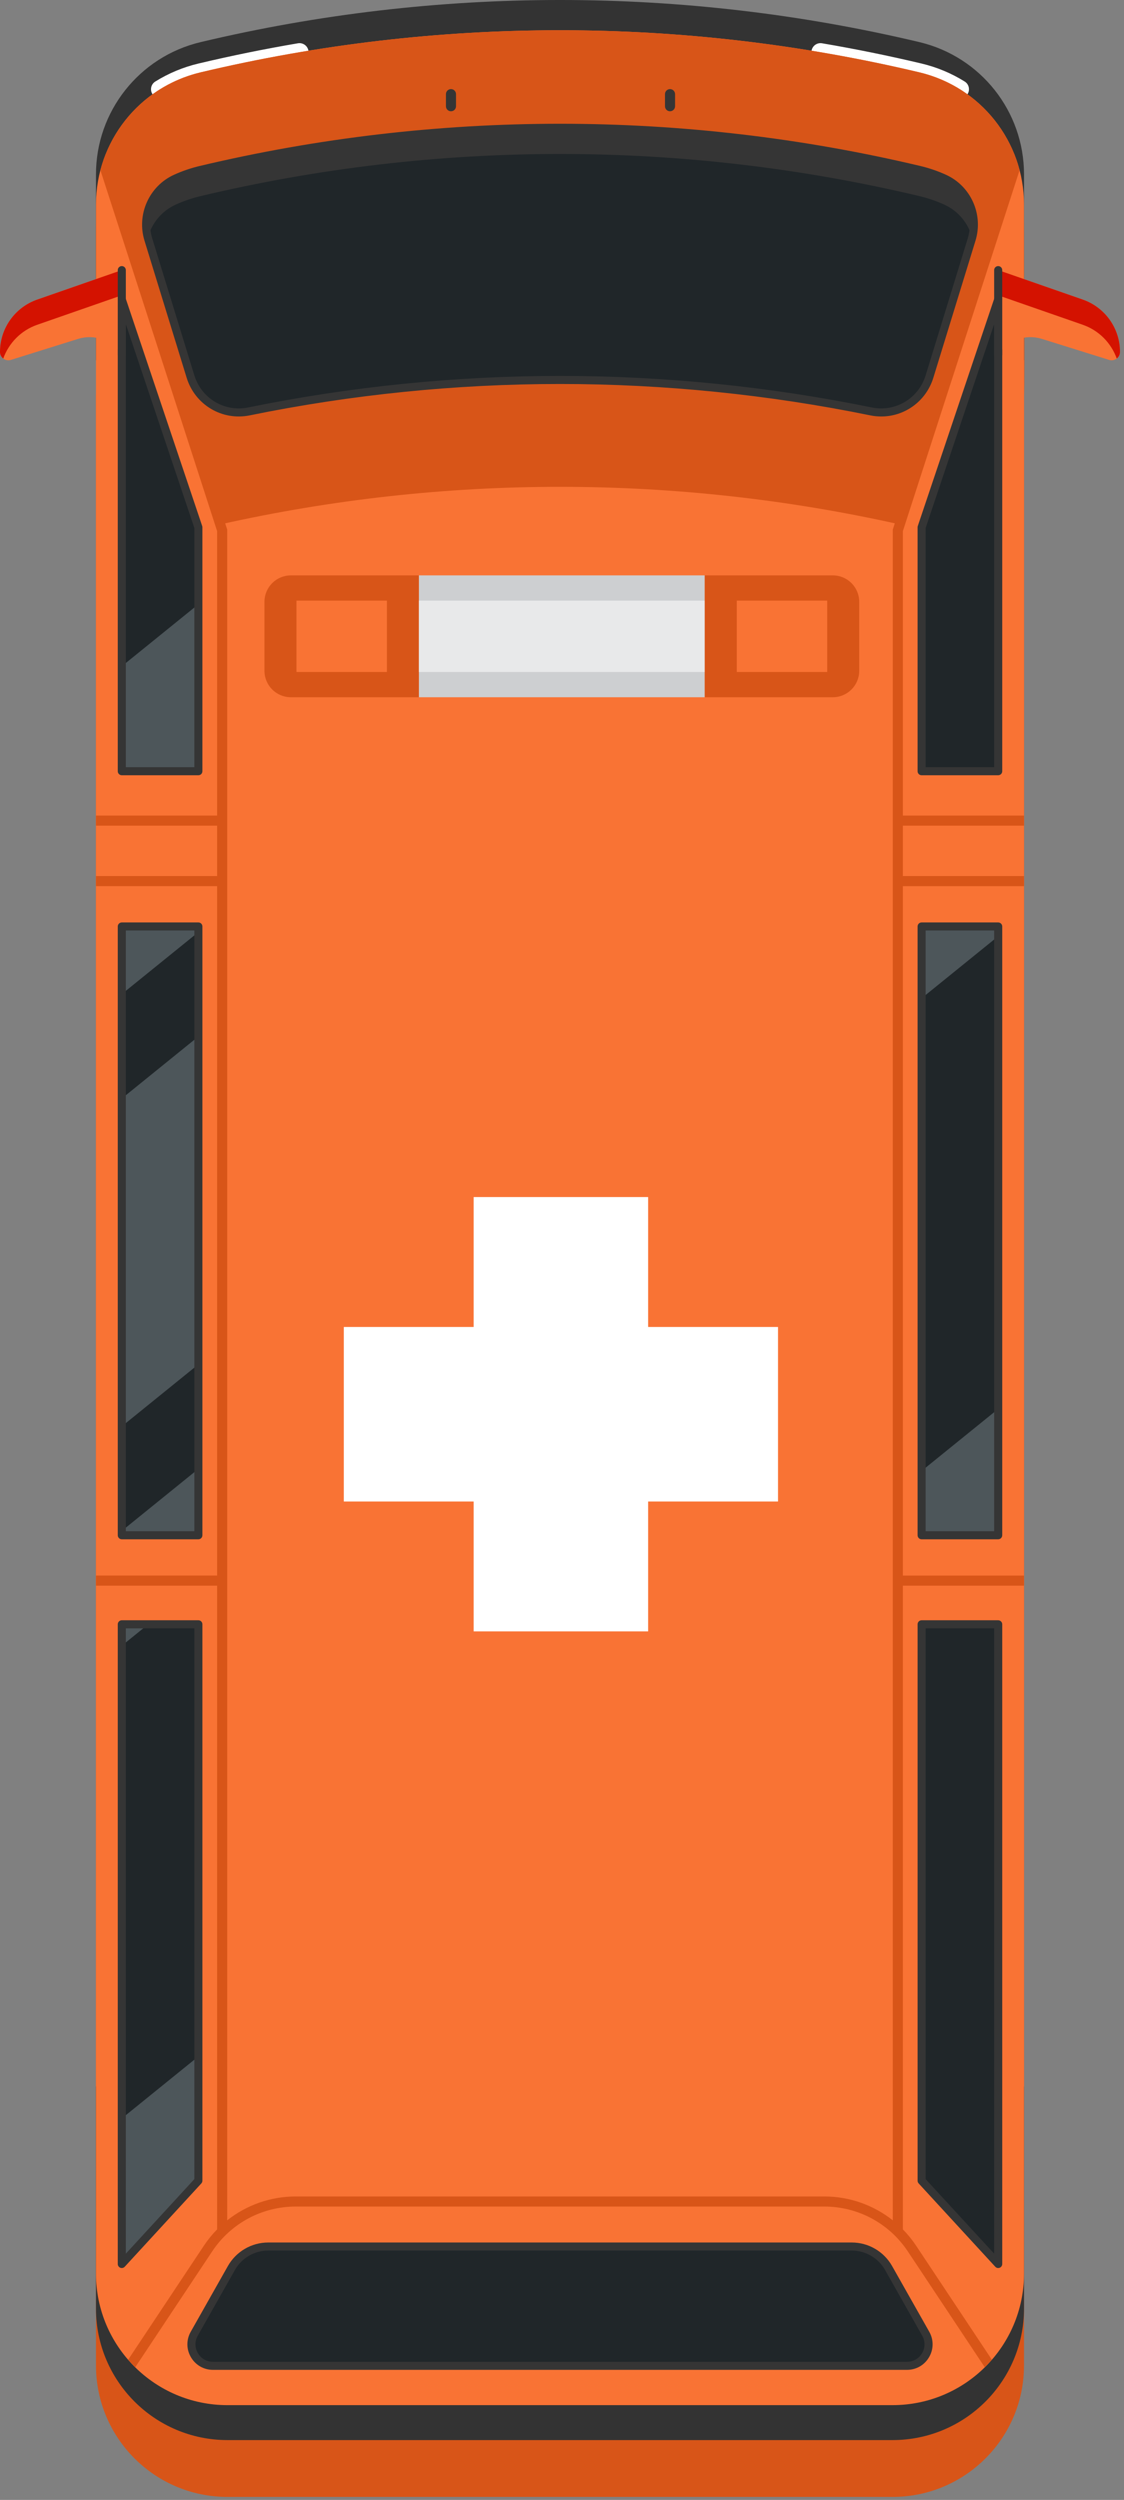 <svg xmlns="http://www.w3.org/2000/svg" width="170" height="378" viewBox="0 0 170 378">
    <rect x="0" y="0" width="170" height="378" fill="#808080" stroke="none"/>
    <g fill="none" fill-rule="evenodd">
        <path fill="#D85518" d="M154.878 357.66V59.656c.081.229.081-8.007 0-24.707 0-9.525-6.553-17.787-15.821-19.989-35.739-8.492-72.981-8.492-108.72 0-9.268 2.202-15.82 10.464-15.82 19.989v15.844L15 51c.667 5.333.505 8.219-.484 8.657v298.002c0 10.982 8.906 19.887 19.888 19.887H134.99c10.981 0 19.887-8.905 19.887-19.887z"/>
        <path fill="#333" d="M30.337 6.37c-9.268 2.201-15.82 10.463-15.82 19.988V54.48h140.36V26.358c0-9.525-6.552-17.787-15.82-19.989-35.739-8.492-72.981-8.492-108.72 0"/>
        <path fill="#FFF" d="M24.215 14.865c-.46 0-.906-.23-1.167-.647-.399-.643-.204-1.489.44-1.89 2.015-1.254 4.21-2.17 6.532-2.721 4.962-1.179 10.02-2.209 15.048-3.063.747-.128 1.453.375 1.581 1.122.128.747-.373 1.455-1.12 1.582-4.967.845-9.974 1.863-14.875 3.028-2.03.483-3.954 1.284-5.718 2.382-.225.14-.476.207-.721.207M145.18 14.865c-.246 0-.497-.067-.722-.207-1.764-1.098-3.688-1.9-5.718-2.382-4.9-1.165-9.908-2.183-14.875-3.028-.746-.127-1.248-.835-1.12-1.582.128-.747.834-1.25 1.58-1.122 5.029.854 10.088 1.884 15.05 3.063 2.321.551 4.516 1.467 6.531 2.722.644.4.839 1.246.44 1.89-.261.417-.706.646-1.166.646"/>
        <path fill="#333" d="M14.516 315.48v33.586c0 10.982 8.906 19.887 19.888 19.887H134.99c10.981 0 19.887-8.905 19.887-19.887v-33.585H14.516"/>
        <path fill="#F97334" fill-rule="nonzero" d="M134.99 363.67H34.405c-10.982 0-19.888-8.906-19.888-19.888V30.93c0-9.525 6.553-17.787 15.821-19.989 35.739-8.492 72.981-8.492 108.72 0 9.268 2.202 15.82 10.464 15.82 19.99v312.851c0 10.982-8.905 19.887-19.886 19.887"/>
        <path fill="#D85518" d="M30.337 10.942c-7.013 1.665-12.465 6.8-14.705 13.325L33.35 79.285c33.897-7.586 69.063-7.565 102.95.059l1.657-5.614 15.96-48.999c-2.139-6.745-7.684-12.084-14.86-13.79-35.739-8.492-72.981-8.492-108.72 0"/>
        <path fill="#202629" d="M150.97 45.29l-11.58 34.443v36.88h11.58V45.29zm-11.58 186.847h11.58v-92.05h-11.58v92.05zm11.58 13.462h-11.58v84.132l11.58 12.599V245.6zM18.424 116.614h11.58v-36.88L18.425 45.29v71.324zm0 115.523h11.58v-92.05h-11.58v92.05zm0 13.462h11.58v84.132l-11.58 12.599V245.6z"/>
        <path fill="#4D565A" d="M139.389 150.941L139.389 140.087 150.97 140.087 150.97 141.565 139.389 150.941M150.97 232.137L139.389 232.137 139.389 222.413 150.97 213.037 150.97 232.137"/>
        <path fill="#202629" d="M143.405 334.094L139.389 329.731 139.389 287.773 150.97 278.397 150.97 327.972 143.405 334.094"/>
        <path fill="#4D565A" d="M18.424 248.837L18.424 245.599 22.424 245.599 18.424 248.837M30.005 232.137L18.424 232.137 18.424 231.477 30.005 222.101 30.005 232.137"/>
        <path fill="#202629" d="M139.389 271.988L139.389 245.599 150.97 245.599 150.97 262.612 139.389 271.988"/>
        <path fill="#4D565A" d="M18.424 342.33L18.424 320.314 30.005 310.939 30.005 329.731 18.424 342.33M18.424 215.671L18.424 166.097 30.005 156.721 30.005 206.296 18.424 215.671M18.424 150.312L18.424 140.087 30.005 140.087 30.005 140.941 18.424 150.312M30.005 116.614L18.424 116.614 18.424 100.739 30.005 91.365 30.005 116.614"/>
        <path fill="#FFEC8E" d="M139.389 79.733L144.719 63.882 139.389 79.733"/>
        <path fill="#202629" d="M140.817 116.614L139.389 116.614 139.389 79.733 144.719 63.882 150.97 58.822 150.97 108.396 140.817 116.614M128.73 339.363H40.47c-2.307 0-4.43 1.243-5.565 3.243l-5.621 9.944c-1.228 2.169.337 4.854 2.833 4.854h104.966c2.496 0 4.061-2.685 2.834-4.854l-5.622-9.944c-1.135-2-3.258-3.243-5.565-3.243M84.598 19c18.245 0 36.49 2.123 54.362 6.37 1.31.31 2.568.744 3.76 1.286 3.508 1.593 5.273 5.556 4.138 9.237l-6.374 20.724c-1.16 3.765-4.982 6.057-8.838 5.27-15.525-3.17-31.284-4.758-47.048-4.758-15.76 0-31.52 1.588-47.043 4.757-3.857.788-7.678-1.504-8.839-5.269l-6.373-20.724c-1.136-3.68.629-7.645 4.138-9.237 1.192-.542 2.45-.975 3.76-1.287C48.111 21.123 66.356 19 84.597 19"/>
        <path fill="#FFF" fill-rule="nonzero" d="M117.672 200.645L117.672 227.034 98.027 227.034 98.027 246.672 71.639 246.672 71.639 227.034 52 227.034 52 200.645 71.639 200.645 71.639 181 98.027 181 98.027 200.645z"/>
        <g>
            <path fill="#D85518" d="M23.361 18.426H3.997C1.789 18.426 0 16.636 0 14.429V3.997C0 1.789 1.79 0 3.997 0H23.36v18.426" transform="translate(40 87)"/>
            <path fill="#CDCFD1" d="M23.361 18.426L66.593 18.426 66.593 0 23.361 0z" transform="translate(40 87)"/>
            <path fill="#E8E9EA" d="M23.361 14.608L66.593 14.608 66.593 3.817 23.361 3.817z" transform="translate(40 87)"/>
            <path fill="#F97334" fill-rule="nonzero" d="M4.84 14.608L18.521 14.608 18.521 3.817 4.84 3.817z" transform="translate(40 87)"/>
            <path fill="#D85518" d="M85.958 18.426H66.593V0h19.365c2.207 0 3.995 1.79 3.995 3.997v10.432c0 2.207-1.788 3.997-3.995 3.997" transform="translate(40 87)"/>
            <path fill="#F97334" fill-rule="nonzero" d="M71.434 14.608L85.112 14.608 85.112 3.817 71.434 3.817z" transform="translate(40 87)"/>
        </g>
        <path fill="#FFED98" d="M32.45 347.445L32.45 347.445 35.002 342.928 32.45 347.445"/>
        <path fill="#202629" d="M59.314 357.726H40.772l-8.322-10.281 2.552-4.517c1.136-2 3.258-3.243 5.565-3.243h4.149l14.598 18.04"/>
        <path fill="#FFED98" d="M135.251 344.452L135.251 344.452 134.392 342.928 135.251 344.452"/>
        <path fill="#A5D0DC" d="M135.251 344.452l-3.1-3.83c.845.51 1.571 1.222 2.108 2.086.01.015.015.03.026.04 0 .006.005.006.005.011.01.01.015.026.02.036.005.005.01.01.01.015l.016.031c.01.005.015.015.02.026 0 .005.005.01.01.015.006.015.016.03.026.046l.86 1.524"/>
        <path fill="#202629" d="M129.139 357.726L76.193 357.726 61.595 339.685 114.536 339.685 129.139 357.726M30.337 25.69c-1.31.312-2.568.746-3.76 1.287-.767.35-1.447.819-2.04 1.368.593.55 1.273 1.018 2.04 1.367 1.192.541 2.45.975 3.76 1.287 17.872 4.246 36.117 6.37 54.358 6.37 18.245 0 36.49-2.124 54.362-6.37 1.31-.312 2.568-.746 3.76-1.287.767-.349 1.447-.817 2.04-1.367-.593-.55-1.273-1.018-2.04-1.368-1.192-.54-2.45-.975-3.76-1.286-17.872-4.246-36.117-6.37-54.362-6.37-18.24 0-36.486 2.124-54.358 6.37"/>
        <path fill="#353535" d="M19.033 246.213v94.551l10.363-11.273v-83.278H19.033zm-.609 96.725c-.076 0-.153-.015-.225-.04-.23-.093-.388-.318-.388-.568V245.6c0-.333.276-.61.613-.61h11.58c.338 0 .61.277.61.61v84.131c0 .149-.057.297-.16.41L18.87 342.738c-.117.128-.281.2-.445.2zM19.033 231.528h10.363v-90.833H19.033v90.833zm10.972 1.222h-11.58c-.338 0-.614-.276-.614-.613v-92.05c0-.338.276-.609.613-.609h11.58c.338 0 .61.271.61.609v92.05c0 .337-.272.613-.61.613zM19.033 116.005h10.363V79.833L19.033 49.015v66.99zm10.972 1.218h-11.58c-.338 0-.614-.272-.614-.61V45.29c0-.3.22-.554.511-.602.297-.048.583.124.68.407l11.58 34.444c.021.063.031.128.031.194v36.88c0 .338-.27.61-.608.61zM139.998 329.49l10.363 11.274v-94.55h-10.363v83.277zm10.972 13.448c-.164 0-.328-.071-.445-.2l-11.586-12.598c-.102-.112-.158-.26-.158-.409V245.6c0-.332.27-.608.608-.608h11.58c.338 0 .615.276.615.608v96.73c0 .251-.159.476-.39.568-.07.026-.147.041-.224.041zM139.998 231.528h10.363v-90.833h-10.363v90.833zm10.972 1.222h-11.58c-.338 0-.61-.276-.61-.613v-92.05c0-.338.272-.609.61-.609h11.58c.337 0 .614.271.614.609v92.05c0 .337-.277.613-.614.613zM139.998 116.005h10.363v-66.99l-10.363 30.818v36.172zm10.972 1.218h-11.58c-.338 0-.61-.272-.61-.61v-36.88c0-.066.011-.131.031-.194l11.58-34.444c.098-.283.384-.455.681-.407.292.048.512.303.512.602v71.324c0 .337-.277.609-.614.609z"/>
        <path fill="#D85518" d="M15.995 23.283c-.317.794-.589 1.612-.809 2.45L32.838 80.31v43.009H14.516v1.524h18.322v7.621H14.516v1.525h18.322v104.244H14.516v1.524h18.322v97.339c-.741.752-1.416 1.58-2.01 2.476L19.381 356.8c.343.394.695.777 1.069 1.146l11.647-17.53c2.818-4.245 7.544-6.777 12.639-6.777h79.922c5.095 0 9.821 2.532 12.64 6.777l11.646 17.53c.374-.369.727-.752 1.07-1.146l-11.448-17.227c-.593-.896-1.269-1.724-2.01-2.476v-97.339h18.322v-1.524h-18.322V133.99h18.322v-1.525h-18.322v-7.621h18.322v-1.524h-18.322V80.31l17.652-54.578c-.22-.837-.491-1.655-.809-2.45l-18.332 56.674-.036.114v255.656c-2.91-2.307-6.542-3.611-10.373-3.611H44.736c-3.831 0-7.463 1.304-10.373 3.611V80.07L15.995 23.283"/>
        <path fill="#F97334" fill-rule="nonzero" d="M150.97 53.672v-12.83l12.798 4.456c3.365 1.173 5.626 4.35 5.626 7.917 0 .884-.885 1.496-1.713 1.184l-10.103-3.158c-2.5-.781-5.212.217-6.608 2.43"/>
        <path fill="#D41200" d="M150.97 44.652l12.798 4.456c2.445.852 4.296 2.76 5.135 5.105.292-.227.491-.582.491-.998 0-3.567-2.26-6.744-5.626-7.917l-12.798-4.456v3.81"/>
        <path fill="#353535" d="M150.97 54.281c-.333 0-.609-.272-.609-.61V40.843c0-.337.276-.61.609-.61.337 0 .614.273.614.61v12.83c0 .337-.277.61-.614.61"/>
        <path fill="#F97334" fill-rule="nonzero" d="M18.424 53.672v-12.83L5.627 45.298C2.26 46.47 0 49.648 0 53.215c0 .884.885 1.496 1.714 1.184l10.102-3.158c2.5-.781 5.212.217 6.608 2.43"/>
        <path fill="#D41200" d="M18.424 44.652L5.627 49.108c-2.445.852-4.297 2.76-5.136 5.105-.292-.227-.491-.582-.491-.998 0-3.567 2.26-6.744 5.627-7.917l12.797-4.456v3.81"/>
        <path fill="#353535" d="M18.424 54.281c-.337 0-.613-.272-.613-.61V40.843c0-.337.276-.61.613-.61.333 0 .609.273.609.61v12.83c0 .337-.276.61-.609.61"/>
        <path fill="#FFD898" d="M138.852 59.925c.773-.828 1.376-1.839 1.73-2.986l2.966-9.647-2.967 9.647c-.353 1.147-.956 2.158-1.729 2.986"/>
        <path fill="#202629" d="M115.349 35.362l-12.404-15.326c6.885.536 13.754 1.377 20.583 2.52l8.153 10.07c-1.626.333-3.258.647-4.89.943-2.204.403-4.42.772-6.634 1.11-1.601.244-3.202.472-4.808.683"/>
        <path fill="#FFD898" d="M36.133 62.362c.5 0 1.012-.05 1.519-.154 3.698-.755 7.411-1.42 11.13-1.996l.005.003c-3.724.576-7.437 1.238-11.135 1.993-.507.104-1.018.154-1.52.154m-7.247-5.201c-.026-.074-.047-.147-.072-.222L22.44 36.215l6.373 20.724c.025.075.046.148.072.222"/>
        <path fill="#202629" d="M36.127 62.362h-.02c-3.212-.008-6.153-2.067-7.222-5.201-.026-.074-.047-.147-.072-.222L22.44 36.215l-.016-.052c-.005-.005-.005-.01-.005-.015l-.015-.04v-.013l-.03-.108c0-.003-.006-.005-.006-.008-.005-.017-.01-.034-.01-.051-.005-.001-.005-.002-.005-.004-.63-2.375-.072-4.836 1.365-6.682l25.064 30.97c-3.719.576-7.432 1.241-11.13 1.996-.507.104-1.018.154-1.52.154h-.005"/>
        <path fill="#FFD898" d="M118.305 59.872c-10.23-1.479-20.537-2.282-30.848-2.405 10.311.122 20.613.922 30.843 2.4l.005.005m-54.173-1.519c5.923-.52 11.862-.816 17.8-.886-5.938.07-11.877.366-17.8.886M82.23 19.335h.02-.02M82.418 19.333h.026-.026M82.608 19.33h.04-.04M82.807 19.33h.01-.01M83.303 19.326h.087-.087M83.492 19.325h.098-.098M83.692 19.324h.102-.102M83.891 19.323H84h-.108M84.09 19.323h.119-.118M84.296 19.322h.127-.127M84.495 19.322h.2-.2"/>
        <path fill="#202629" d="M84.695 37.368c-13.504 0-27.013-1.164-40.368-3.491l-7.75-9.576c15.06-3.148 30.348-4.805 45.652-4.966h.02l.17-.002h.025l.164-.002h.04l.16-.002h.01l.485-.003h.087l.102-.001h.098l.102-.001h.199l.108-.001h.424l.072-.001h.2c.265 0 .531.005.797.006l14.215 17.561c-4.997.32-10.005.48-15.012.48"/>
        <path fill="#353535" d="M84.695 56.841c15.805 0 31.672 1.605 47.165 4.77 3.565.727 7.064-1.358 8.138-4.851l6.373-20.724c1.044-3.388-.593-7.044-3.805-8.504-1.171-.53-2.4-.95-3.652-1.248-17.74-4.215-35.98-6.353-54.22-6.353-18.235 0-36.475 2.138-54.214 6.353-1.253.298-2.48.718-3.652 1.248-3.212 1.46-4.849 5.116-3.805 8.503l6.373 20.725c1.074 3.493 4.573 5.58 8.138 4.85 15.493-3.164 31.36-4.769 47.16-4.769zm48.592 6.134c-.552 0-1.11-.055-1.667-.17-15.417-3.148-31.202-4.744-46.925-4.744-15.719 0-31.504 1.596-46.92 4.744-4.18.854-8.282-1.59-9.545-5.686l-6.374-20.724c-1.222-3.973.701-8.26 4.471-9.973 1.238-.563 2.542-1.008 3.872-1.324 17.831-4.237 36.168-6.386 54.496-6.386 18.332 0 36.67 2.149 54.5 6.386 1.33.316 2.634.761 3.872 1.324 3.775 1.713 5.693 6 4.47 9.973l-6.373 20.724c-1.094 3.547-4.317 5.856-7.877 5.856zM40.567 340.294c-2.082 0-4.01 1.125-5.033 2.936l-5.621 9.938c-.47.829-.466 1.816.015 2.634.48.824 1.335 1.315 2.286 1.315H137.18c.951 0 1.805-.491 2.286-1.315.481-.818.486-1.805.015-2.634l-5.62-9.938c-1.024-1.811-2.952-2.936-5.034-2.936h-88.26zm96.613 18.04H32.214c-1.39 0-2.639-.716-3.34-1.918-.7-1.197-.71-2.634-.025-3.846l5.621-9.939c1.243-2.194 3.576-3.555 6.097-3.555h88.26c2.522 0 4.854 1.361 6.097 3.555l5.621 9.939c.686 1.212.676 2.65-.025 3.846-.7 1.202-1.949 1.918-3.34 1.918z"/>
        <path fill="#353535" d="M26.578 30.938c1.191-.54 2.45-.975 3.76-1.286 17.871-4.246 36.116-6.37 54.357-6.37 18.245 0 36.49 2.124 54.362 6.37 1.31.311 2.568.745 3.76 1.286 2.148.976 3.636 2.843 4.214 4.988.957-3.598-.798-7.397-4.215-8.949-1.191-.54-2.45-.974-3.76-1.286-17.87-4.246-36.116-6.37-54.361-6.37-18.24 0-36.486 2.124-54.358 6.37-1.31.312-2.568.745-3.76 1.286-3.416 1.552-5.17 5.351-4.214 8.95.578-2.146 2.066-4.013 4.215-4.989M101.334 16.825c-.42 0-.757-.34-.757-.761v-1.83c0-.42.337-.761.757-.761.424 0 .767.34.767.762v1.829c0 .42-.343.761-.767.761M68.209 16.825c-.42 0-.762-.34-.762-.761v-1.83c0-.42.342-.761.762-.761.424 0 .762.34.762.762v1.829c0 .42-.338.761-.762.761"/>
    </g>
</svg>
